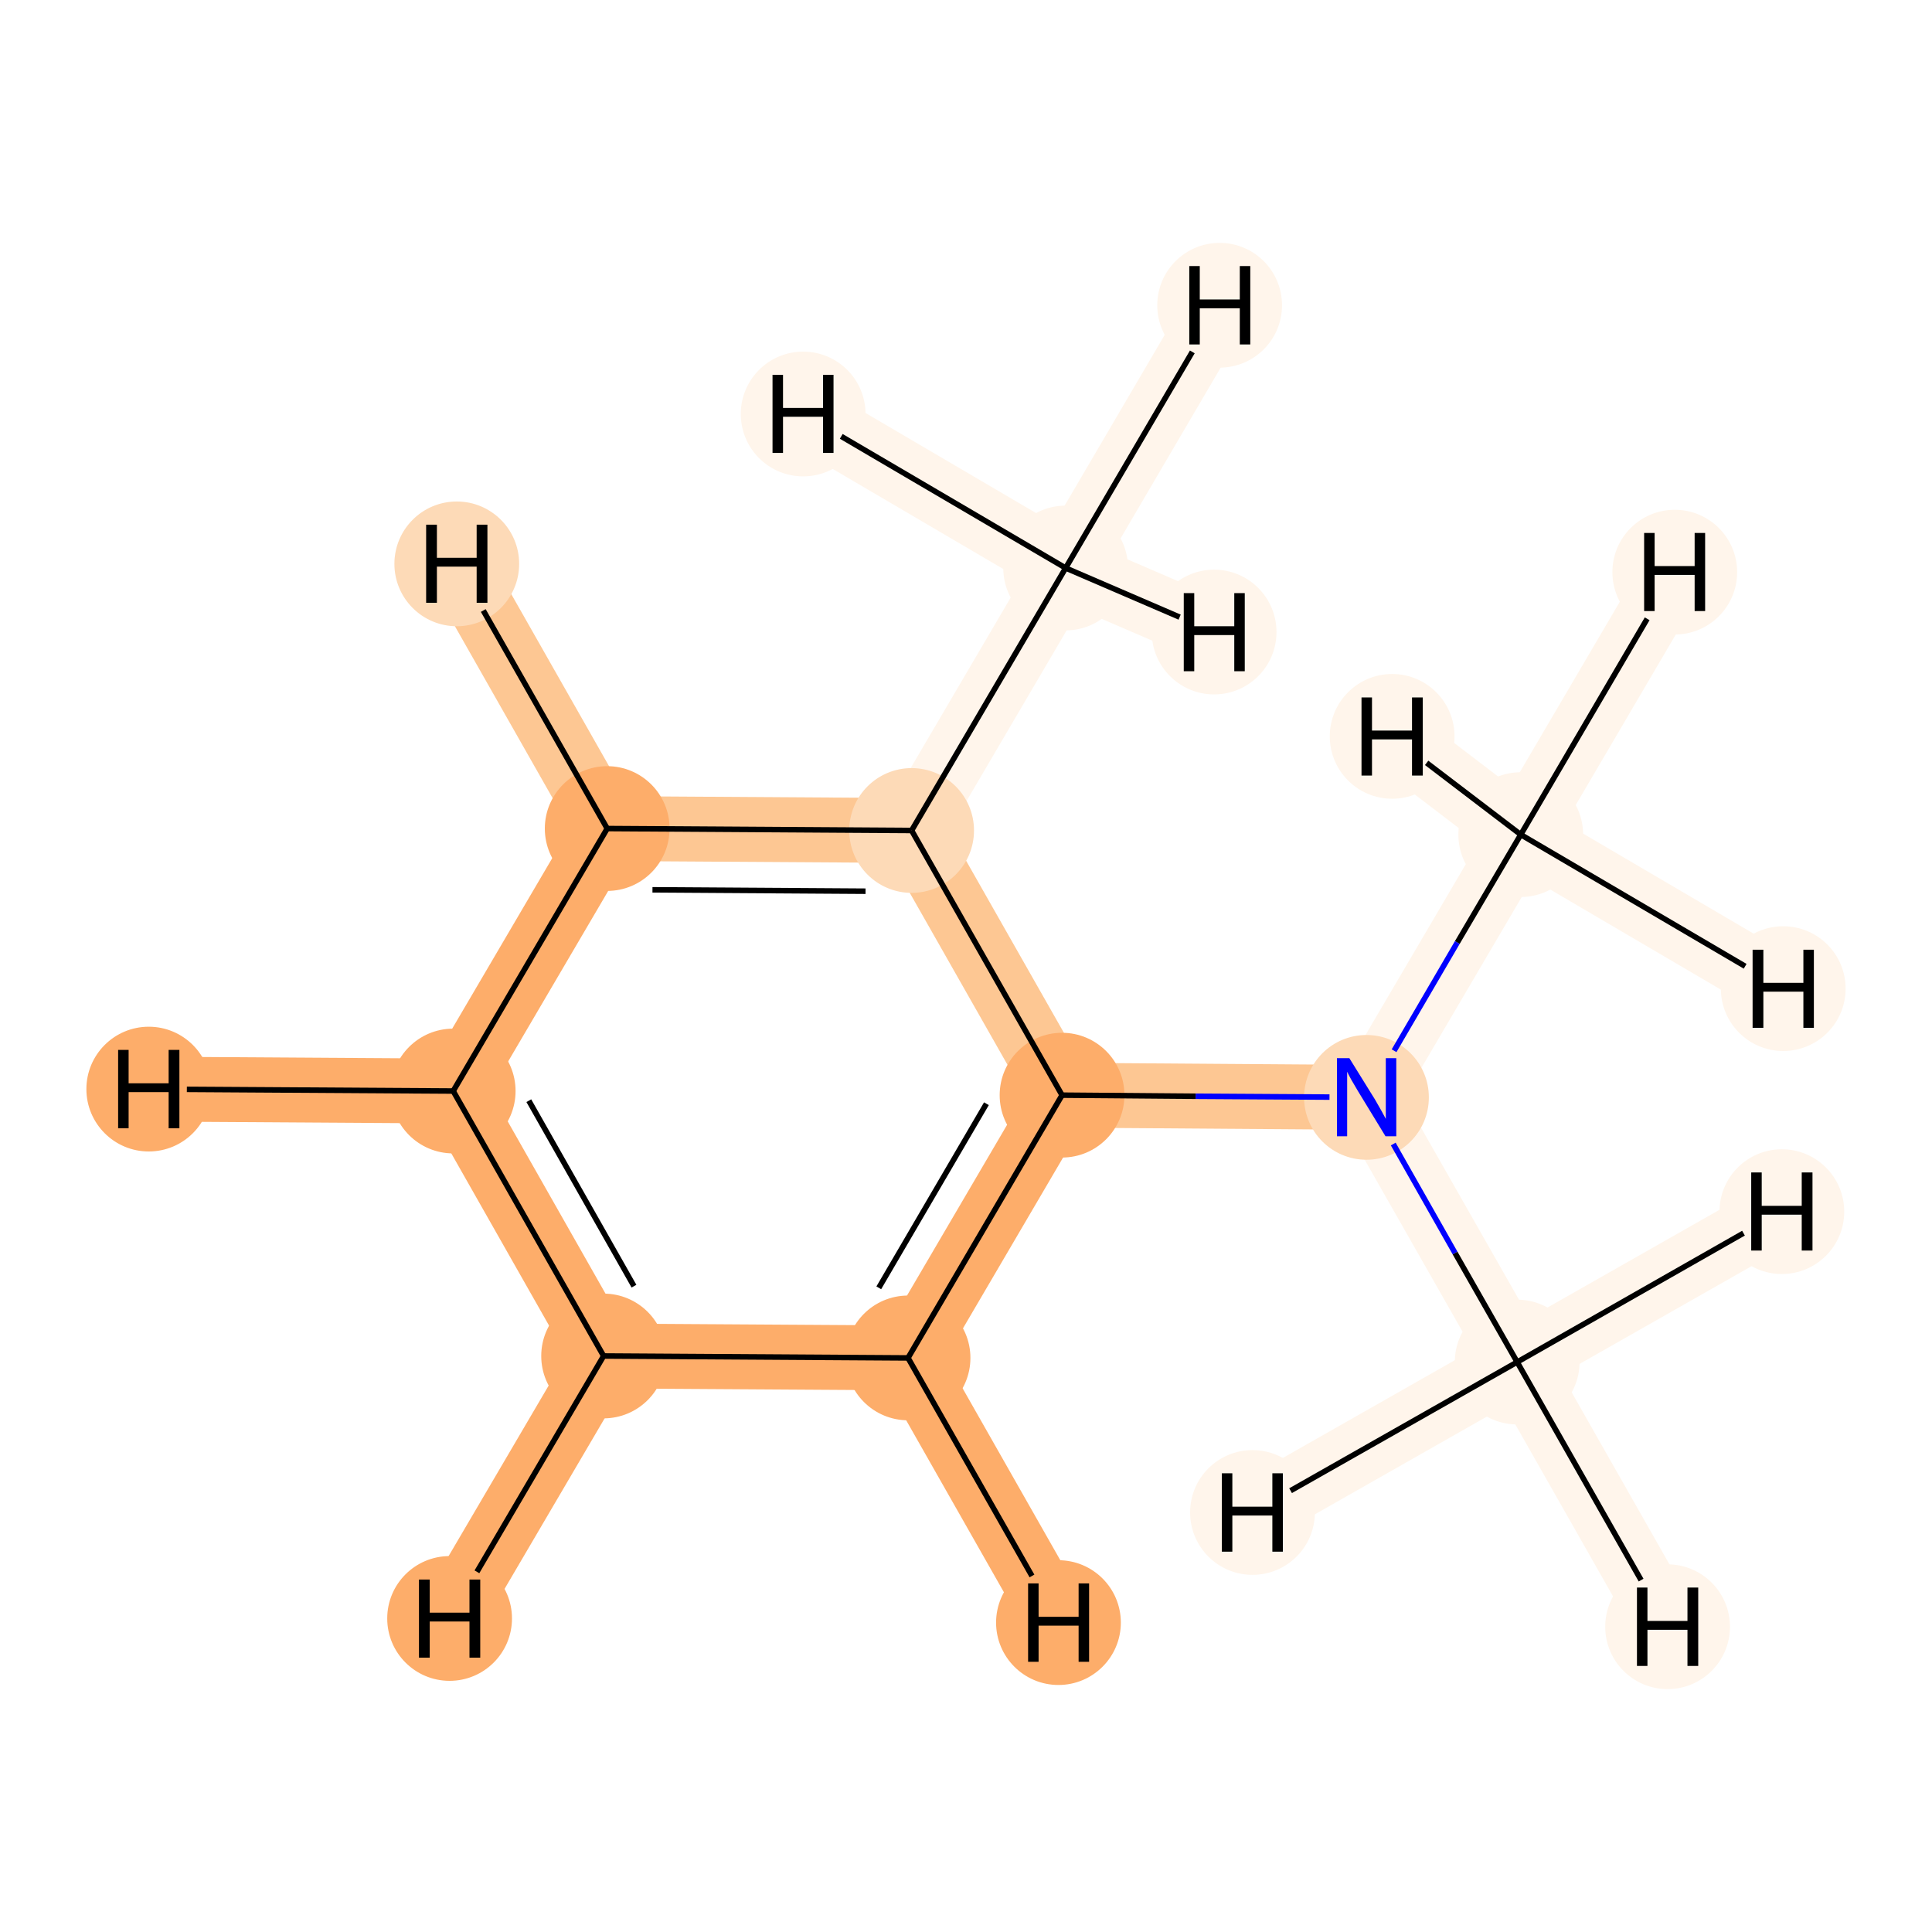 <?xml version='1.0' encoding='iso-8859-1'?>
<svg version='1.1' baseProfile='full'
              xmlns='http://www.w3.org/2000/svg'
                      xmlns:rdkit='http://www.rdkit.org/xml'
                      xmlns:xlink='http://www.w3.org/1999/xlink'
                  xml:space='preserve'
width='700px' height='700px' viewBox='0 0 700 700'>
<!-- END OF HEADER -->
<rect style='opacity:1.0;fill:#FFFFFF;stroke:none' width='700.0' height='700.0' x='0.0' y='0.0'> </rect>
<path d='M 551.0,302.4 L 495.1,397.6' style='fill:none;fill-rule:evenodd;stroke:#FFF5EB;stroke-width:23.5px;stroke-linecap:butt;stroke-linejoin:miter;stroke-opacity:1' />
<path d='M 551.0,302.4 L 606.8,207.3' style='fill:none;fill-rule:evenodd;stroke:#FFF5EB;stroke-width:23.5px;stroke-linecap:butt;stroke-linejoin:miter;stroke-opacity:1' />
<path d='M 551.0,302.4 L 504.4,266.8' style='fill:none;fill-rule:evenodd;stroke:#FFF5EB;stroke-width:23.5px;stroke-linecap:butt;stroke-linejoin:miter;stroke-opacity:1' />
<path d='M 551.0,302.4 L 646.1,358.2' style='fill:none;fill-rule:evenodd;stroke:#FFF5EB;stroke-width:23.5px;stroke-linecap:butt;stroke-linejoin:miter;stroke-opacity:1' />
<path d='M 495.1,397.6 L 384.8,396.8' style='fill:none;fill-rule:evenodd;stroke:#FDC793;stroke-width:23.5px;stroke-linecap:butt;stroke-linejoin:miter;stroke-opacity:1' />
<path d='M 495.1,397.6 L 549.7,493.5' style='fill:none;fill-rule:evenodd;stroke:#FFF5EB;stroke-width:23.5px;stroke-linecap:butt;stroke-linejoin:miter;stroke-opacity:1' />
<path d='M 384.8,396.8 L 329.0,492.0' style='fill:none;fill-rule:evenodd;stroke:#FDAD6A;stroke-width:23.5px;stroke-linecap:butt;stroke-linejoin:miter;stroke-opacity:1' />
<path d='M 384.8,396.8 L 330.3,300.9' style='fill:none;fill-rule:evenodd;stroke:#FDC793;stroke-width:23.5px;stroke-linecap:butt;stroke-linejoin:miter;stroke-opacity:1' />
<path d='M 329.0,492.0 L 218.7,491.3' style='fill:none;fill-rule:evenodd;stroke:#FDAD6A;stroke-width:23.5px;stroke-linecap:butt;stroke-linejoin:miter;stroke-opacity:1' />
<path d='M 329.0,492.0 L 383.5,587.9' style='fill:none;fill-rule:evenodd;stroke:#FDAD6A;stroke-width:23.5px;stroke-linecap:butt;stroke-linejoin:miter;stroke-opacity:1' />
<path d='M 218.7,491.3 L 164.2,395.3' style='fill:none;fill-rule:evenodd;stroke:#FDAD6A;stroke-width:23.5px;stroke-linecap:butt;stroke-linejoin:miter;stroke-opacity:1' />
<path d='M 218.7,491.3 L 162.9,586.4' style='fill:none;fill-rule:evenodd;stroke:#FDAD6A;stroke-width:23.5px;stroke-linecap:butt;stroke-linejoin:miter;stroke-opacity:1' />
<path d='M 164.2,395.3 L 220.0,300.2' style='fill:none;fill-rule:evenodd;stroke:#FDAD6A;stroke-width:23.5px;stroke-linecap:butt;stroke-linejoin:miter;stroke-opacity:1' />
<path d='M 164.2,395.3 L 53.9,394.6' style='fill:none;fill-rule:evenodd;stroke:#FDAD6A;stroke-width:23.5px;stroke-linecap:butt;stroke-linejoin:miter;stroke-opacity:1' />
<path d='M 220.0,300.2 L 330.3,300.9' style='fill:none;fill-rule:evenodd;stroke:#FDC793;stroke-width:23.5px;stroke-linecap:butt;stroke-linejoin:miter;stroke-opacity:1' />
<path d='M 220.0,300.2 L 165.5,204.3' style='fill:none;fill-rule:evenodd;stroke:#FDC793;stroke-width:23.5px;stroke-linecap:butt;stroke-linejoin:miter;stroke-opacity:1' />
<path d='M 330.3,300.9 L 386.1,205.8' style='fill:none;fill-rule:evenodd;stroke:#FFF5EB;stroke-width:23.5px;stroke-linecap:butt;stroke-linejoin:miter;stroke-opacity:1' />
<path d='M 386.1,205.8 L 441.9,110.6' style='fill:none;fill-rule:evenodd;stroke:#FFF5EB;stroke-width:23.5px;stroke-linecap:butt;stroke-linejoin:miter;stroke-opacity:1' />
<path d='M 386.1,205.8 L 291.0,150.0' style='fill:none;fill-rule:evenodd;stroke:#FFF5EB;stroke-width:23.5px;stroke-linecap:butt;stroke-linejoin:miter;stroke-opacity:1' />
<path d='M 386.1,205.8 L 439.9,229.0' style='fill:none;fill-rule:evenodd;stroke:#FFF5EB;stroke-width:23.5px;stroke-linecap:butt;stroke-linejoin:miter;stroke-opacity:1' />
<path d='M 549.7,493.5 L 604.2,589.4' style='fill:none;fill-rule:evenodd;stroke:#FFF5EB;stroke-width:23.5px;stroke-linecap:butt;stroke-linejoin:miter;stroke-opacity:1' />
<path d='M 549.7,493.5 L 645.6,439.0' style='fill:none;fill-rule:evenodd;stroke:#FFF5EB;stroke-width:23.5px;stroke-linecap:butt;stroke-linejoin:miter;stroke-opacity:1' />
<path d='M 549.7,493.5 L 453.8,548.0' style='fill:none;fill-rule:evenodd;stroke:#FFF5EB;stroke-width:23.5px;stroke-linecap:butt;stroke-linejoin:miter;stroke-opacity:1' />
<ellipse cx='551.0' cy='302.4' rx='22.1' ry='22.1'  style='fill:#FFF5EB;fill-rule:evenodd;stroke:#FFF5EB;stroke-width:1.0px;stroke-linecap:butt;stroke-linejoin:miter;stroke-opacity:1' />
<ellipse cx='495.1' cy='397.6' rx='22.1' ry='22.1'  style='fill:#FDDAB7;fill-rule:evenodd;stroke:#FDDAB7;stroke-width:1.0px;stroke-linecap:butt;stroke-linejoin:miter;stroke-opacity:1' />
<ellipse cx='384.8' cy='396.8' rx='22.1' ry='22.1'  style='fill:#FDAD6A;fill-rule:evenodd;stroke:#FDAD6A;stroke-width:1.0px;stroke-linecap:butt;stroke-linejoin:miter;stroke-opacity:1' />
<ellipse cx='329.0' cy='492.0' rx='22.1' ry='22.1'  style='fill:#FDAD6A;fill-rule:evenodd;stroke:#FDAD6A;stroke-width:1.0px;stroke-linecap:butt;stroke-linejoin:miter;stroke-opacity:1' />
<ellipse cx='218.7' cy='491.3' rx='22.1' ry='22.1'  style='fill:#FDAD6A;fill-rule:evenodd;stroke:#FDAD6A;stroke-width:1.0px;stroke-linecap:butt;stroke-linejoin:miter;stroke-opacity:1' />
<ellipse cx='164.2' cy='395.3' rx='22.1' ry='22.1'  style='fill:#FDAD6A;fill-rule:evenodd;stroke:#FDAD6A;stroke-width:1.0px;stroke-linecap:butt;stroke-linejoin:miter;stroke-opacity:1' />
<ellipse cx='220.0' cy='300.2' rx='22.1' ry='22.1'  style='fill:#FDAD6A;fill-rule:evenodd;stroke:#FDAD6A;stroke-width:1.0px;stroke-linecap:butt;stroke-linejoin:miter;stroke-opacity:1' />
<ellipse cx='330.3' cy='300.9' rx='22.1' ry='22.1'  style='fill:#FDDAB7;fill-rule:evenodd;stroke:#FDDAB7;stroke-width:1.0px;stroke-linecap:butt;stroke-linejoin:miter;stroke-opacity:1' />
<ellipse cx='386.1' cy='205.8' rx='22.1' ry='22.1'  style='fill:#FFF5EB;fill-rule:evenodd;stroke:#FFF5EB;stroke-width:1.0px;stroke-linecap:butt;stroke-linejoin:miter;stroke-opacity:1' />
<ellipse cx='549.7' cy='493.5' rx='22.1' ry='22.1'  style='fill:#FFF5EB;fill-rule:evenodd;stroke:#FFF5EB;stroke-width:1.0px;stroke-linecap:butt;stroke-linejoin:miter;stroke-opacity:1' />
<ellipse cx='606.8' cy='207.3' rx='22.1' ry='22.1'  style='fill:#FFF5EB;fill-rule:evenodd;stroke:#FFF5EB;stroke-width:1.0px;stroke-linecap:butt;stroke-linejoin:miter;stroke-opacity:1' />
<ellipse cx='504.4' cy='266.8' rx='22.1' ry='22.1'  style='fill:#FFF5EB;fill-rule:evenodd;stroke:#FFF5EB;stroke-width:1.0px;stroke-linecap:butt;stroke-linejoin:miter;stroke-opacity:1' />
<ellipse cx='646.1' cy='358.2' rx='22.1' ry='22.1'  style='fill:#FFF5EB;fill-rule:evenodd;stroke:#FFF5EB;stroke-width:1.0px;stroke-linecap:butt;stroke-linejoin:miter;stroke-opacity:1' />
<ellipse cx='383.5' cy='587.9' rx='22.1' ry='22.1'  style='fill:#FDAD6A;fill-rule:evenodd;stroke:#FDAD6A;stroke-width:1.0px;stroke-linecap:butt;stroke-linejoin:miter;stroke-opacity:1' />
<ellipse cx='162.9' cy='586.4' rx='22.1' ry='22.1'  style='fill:#FDAD6A;fill-rule:evenodd;stroke:#FDAD6A;stroke-width:1.0px;stroke-linecap:butt;stroke-linejoin:miter;stroke-opacity:1' />
<ellipse cx='53.9' cy='394.6' rx='22.1' ry='22.1'  style='fill:#FDAD6A;fill-rule:evenodd;stroke:#FDAD6A;stroke-width:1.0px;stroke-linecap:butt;stroke-linejoin:miter;stroke-opacity:1' />
<ellipse cx='165.5' cy='204.3' rx='22.1' ry='22.1'  style='fill:#FDDAB7;fill-rule:evenodd;stroke:#FDDAB7;stroke-width:1.0px;stroke-linecap:butt;stroke-linejoin:miter;stroke-opacity:1' />
<ellipse cx='441.9' cy='110.6' rx='22.1' ry='22.1'  style='fill:#FFF5EB;fill-rule:evenodd;stroke:#FFF5EB;stroke-width:1.0px;stroke-linecap:butt;stroke-linejoin:miter;stroke-opacity:1' />
<ellipse cx='291.0' cy='150.0' rx='22.1' ry='22.1'  style='fill:#FFF5EB;fill-rule:evenodd;stroke:#FFF5EB;stroke-width:1.0px;stroke-linecap:butt;stroke-linejoin:miter;stroke-opacity:1' />
<ellipse cx='439.9' cy='229.0' rx='22.1' ry='22.1'  style='fill:#FFF5EB;fill-rule:evenodd;stroke:#FFF5EB;stroke-width:1.0px;stroke-linecap:butt;stroke-linejoin:miter;stroke-opacity:1' />
<ellipse cx='604.2' cy='589.4' rx='22.1' ry='22.1'  style='fill:#FFF5EB;fill-rule:evenodd;stroke:#FFF5EB;stroke-width:1.0px;stroke-linecap:butt;stroke-linejoin:miter;stroke-opacity:1' />
<ellipse cx='645.6' cy='439.0' rx='22.1' ry='22.1'  style='fill:#FFF5EB;fill-rule:evenodd;stroke:#FFF5EB;stroke-width:1.0px;stroke-linecap:butt;stroke-linejoin:miter;stroke-opacity:1' />
<ellipse cx='453.8' cy='548.0' rx='22.1' ry='22.1'  style='fill:#FFF5EB;fill-rule:evenodd;stroke:#FFF5EB;stroke-width:1.0px;stroke-linecap:butt;stroke-linejoin:miter;stroke-opacity:1' />
<path class='bond-0 atom-0 atom-1' d='M 551.0,302.4 L 528.0,341.5' style='fill:none;fill-rule:evenodd;stroke:#000000;stroke-width:2.0px;stroke-linecap:butt;stroke-linejoin:miter;stroke-opacity:1' />
<path class='bond-0 atom-0 atom-1' d='M 528.0,341.5 L 505.1,380.7' style='fill:none;fill-rule:evenodd;stroke:#0000FF;stroke-width:2.0px;stroke-linecap:butt;stroke-linejoin:miter;stroke-opacity:1' />
<path class='bond-10 atom-0 atom-10' d='M 551.0,302.4 L 596.8,224.2' style='fill:none;fill-rule:evenodd;stroke:#000000;stroke-width:2.0px;stroke-linecap:butt;stroke-linejoin:miter;stroke-opacity:1' />
<path class='bond-11 atom-0 atom-11' d='M 551.0,302.4 L 516.9,276.4' style='fill:none;fill-rule:evenodd;stroke:#000000;stroke-width:2.0px;stroke-linecap:butt;stroke-linejoin:miter;stroke-opacity:1' />
<path class='bond-12 atom-0 atom-12' d='M 551.0,302.4 L 632.3,350.1' style='fill:none;fill-rule:evenodd;stroke:#000000;stroke-width:2.0px;stroke-linecap:butt;stroke-linejoin:miter;stroke-opacity:1' />
<path class='bond-1 atom-1 atom-2' d='M 481.7,397.5 L 433.2,397.2' style='fill:none;fill-rule:evenodd;stroke:#0000FF;stroke-width:2.0px;stroke-linecap:butt;stroke-linejoin:miter;stroke-opacity:1' />
<path class='bond-1 atom-1 atom-2' d='M 433.2,397.2 L 384.8,396.8' style='fill:none;fill-rule:evenodd;stroke:#000000;stroke-width:2.0px;stroke-linecap:butt;stroke-linejoin:miter;stroke-opacity:1' />
<path class='bond-8 atom-1 atom-9' d='M 504.8,414.5 L 527.2,454.0' style='fill:none;fill-rule:evenodd;stroke:#0000FF;stroke-width:2.0px;stroke-linecap:butt;stroke-linejoin:miter;stroke-opacity:1' />
<path class='bond-8 atom-1 atom-9' d='M 527.2,454.0 L 549.7,493.5' style='fill:none;fill-rule:evenodd;stroke:#000000;stroke-width:2.0px;stroke-linecap:butt;stroke-linejoin:miter;stroke-opacity:1' />
<path class='bond-2 atom-2 atom-3' d='M 384.8,396.8 L 329.0,492.0' style='fill:none;fill-rule:evenodd;stroke:#000000;stroke-width:2.0px;stroke-linecap:butt;stroke-linejoin:miter;stroke-opacity:1' />
<path class='bond-2 atom-2 atom-3' d='M 357.4,399.9 L 318.4,466.6' style='fill:none;fill-rule:evenodd;stroke:#000000;stroke-width:2.0px;stroke-linecap:butt;stroke-linejoin:miter;stroke-opacity:1' />
<path class='bond-9 atom-7 atom-2' d='M 330.3,300.9 L 384.8,396.8' style='fill:none;fill-rule:evenodd;stroke:#000000;stroke-width:2.0px;stroke-linecap:butt;stroke-linejoin:miter;stroke-opacity:1' />
<path class='bond-3 atom-3 atom-4' d='M 329.0,492.0 L 218.7,491.3' style='fill:none;fill-rule:evenodd;stroke:#000000;stroke-width:2.0px;stroke-linecap:butt;stroke-linejoin:miter;stroke-opacity:1' />
<path class='bond-13 atom-3 atom-13' d='M 329.0,492.0 L 373.9,571.0' style='fill:none;fill-rule:evenodd;stroke:#000000;stroke-width:2.0px;stroke-linecap:butt;stroke-linejoin:miter;stroke-opacity:1' />
<path class='bond-4 atom-4 atom-5' d='M 218.7,491.3 L 164.2,395.3' style='fill:none;fill-rule:evenodd;stroke:#000000;stroke-width:2.0px;stroke-linecap:butt;stroke-linejoin:miter;stroke-opacity:1' />
<path class='bond-4 atom-4 atom-5' d='M 229.7,466.0 L 191.6,398.8' style='fill:none;fill-rule:evenodd;stroke:#000000;stroke-width:2.0px;stroke-linecap:butt;stroke-linejoin:miter;stroke-opacity:1' />
<path class='bond-14 atom-4 atom-14' d='M 218.7,491.3 L 172.8,569.5' style='fill:none;fill-rule:evenodd;stroke:#000000;stroke-width:2.0px;stroke-linecap:butt;stroke-linejoin:miter;stroke-opacity:1' />
<path class='bond-5 atom-5 atom-6' d='M 164.2,395.3 L 220.0,300.2' style='fill:none;fill-rule:evenodd;stroke:#000000;stroke-width:2.0px;stroke-linecap:butt;stroke-linejoin:miter;stroke-opacity:1' />
<path class='bond-15 atom-5 atom-15' d='M 164.2,395.3 L 67.7,394.7' style='fill:none;fill-rule:evenodd;stroke:#000000;stroke-width:2.0px;stroke-linecap:butt;stroke-linejoin:miter;stroke-opacity:1' />
<path class='bond-6 atom-6 atom-7' d='M 220.0,300.2 L 330.3,300.9' style='fill:none;fill-rule:evenodd;stroke:#000000;stroke-width:2.0px;stroke-linecap:butt;stroke-linejoin:miter;stroke-opacity:1' />
<path class='bond-6 atom-6 atom-7' d='M 236.4,322.4 L 313.6,322.9' style='fill:none;fill-rule:evenodd;stroke:#000000;stroke-width:2.0px;stroke-linecap:butt;stroke-linejoin:miter;stroke-opacity:1' />
<path class='bond-16 atom-6 atom-16' d='M 220.0,300.2 L 175.1,221.2' style='fill:none;fill-rule:evenodd;stroke:#000000;stroke-width:2.0px;stroke-linecap:butt;stroke-linejoin:miter;stroke-opacity:1' />
<path class='bond-7 atom-7 atom-8' d='M 330.3,300.9 L 386.1,205.8' style='fill:none;fill-rule:evenodd;stroke:#000000;stroke-width:2.0px;stroke-linecap:butt;stroke-linejoin:miter;stroke-opacity:1' />
<path class='bond-17 atom-8 atom-17' d='M 386.1,205.8 L 432.0,127.5' style='fill:none;fill-rule:evenodd;stroke:#000000;stroke-width:2.0px;stroke-linecap:butt;stroke-linejoin:miter;stroke-opacity:1' />
<path class='bond-18 atom-8 atom-18' d='M 386.1,205.8 L 304.8,158.1' style='fill:none;fill-rule:evenodd;stroke:#000000;stroke-width:2.0px;stroke-linecap:butt;stroke-linejoin:miter;stroke-opacity:1' />
<path class='bond-19 atom-8 atom-19' d='M 386.1,205.8 L 427.4,223.6' style='fill:none;fill-rule:evenodd;stroke:#000000;stroke-width:2.0px;stroke-linecap:butt;stroke-linejoin:miter;stroke-opacity:1' />
<path class='bond-20 atom-9 atom-20' d='M 549.7,493.5 L 594.6,572.5' style='fill:none;fill-rule:evenodd;stroke:#000000;stroke-width:2.0px;stroke-linecap:butt;stroke-linejoin:miter;stroke-opacity:1' />
<path class='bond-21 atom-9 atom-21' d='M 549.7,493.5 L 631.7,446.8' style='fill:none;fill-rule:evenodd;stroke:#000000;stroke-width:2.0px;stroke-linecap:butt;stroke-linejoin:miter;stroke-opacity:1' />
<path class='bond-22 atom-9 atom-22' d='M 549.7,493.5 L 467.6,540.1' style='fill:none;fill-rule:evenodd;stroke:#000000;stroke-width:2.0px;stroke-linecap:butt;stroke-linejoin:miter;stroke-opacity:1' />
<path  class='atom-1' d='M 488.9 383.4
L 498.2 398.4
Q 499.1 399.9, 500.6 402.6
Q 502.0 405.3, 502.1 405.4
L 502.1 383.4
L 505.9 383.4
L 505.9 411.7
L 502.0 411.7
L 492.0 395.3
Q 490.9 393.4, 489.6 391.2
Q 488.4 389.0, 488.1 388.3
L 488.1 411.7
L 484.4 411.7
L 484.4 383.4
L 488.9 383.4
' fill='#0000FF'/>
<path  class='atom-10' d='M 595.7 193.1
L 599.5 193.1
L 599.5 205.1
L 614.0 205.1
L 614.0 193.1
L 617.8 193.1
L 617.8 221.4
L 614.0 221.4
L 614.0 208.3
L 599.5 208.3
L 599.5 221.4
L 595.7 221.4
L 595.7 193.1
' fill='#000000'/>
<path  class='atom-11' d='M 493.3 252.7
L 497.1 252.7
L 497.1 264.7
L 511.6 264.7
L 511.6 252.7
L 515.5 252.7
L 515.5 281.0
L 511.6 281.0
L 511.6 267.9
L 497.1 267.9
L 497.1 281.0
L 493.3 281.0
L 493.3 252.7
' fill='#000000'/>
<path  class='atom-12' d='M 635.0 344.1
L 638.9 344.1
L 638.9 356.1
L 653.4 356.1
L 653.4 344.1
L 657.2 344.1
L 657.2 372.4
L 653.4 372.4
L 653.4 359.3
L 638.9 359.3
L 638.9 372.4
L 635.0 372.4
L 635.0 344.1
' fill='#000000'/>
<path  class='atom-13' d='M 372.5 573.7
L 376.3 573.7
L 376.3 585.8
L 390.8 585.8
L 390.8 573.7
L 394.6 573.7
L 394.6 602.1
L 390.8 602.1
L 390.8 589.0
L 376.3 589.0
L 376.3 602.1
L 372.5 602.1
L 372.5 573.7
' fill='#000000'/>
<path  class='atom-14' d='M 151.8 572.3
L 155.7 572.3
L 155.7 584.3
L 170.1 584.3
L 170.1 572.3
L 174.0 572.3
L 174.0 600.6
L 170.1 600.6
L 170.1 587.5
L 155.7 587.5
L 155.7 600.6
L 151.8 600.6
L 151.8 572.3
' fill='#000000'/>
<path  class='atom-15' d='M 42.8 380.4
L 46.6 380.4
L 46.6 392.5
L 61.1 392.5
L 61.1 380.4
L 65.0 380.4
L 65.0 408.8
L 61.1 408.8
L 61.1 395.7
L 46.6 395.7
L 46.6 408.8
L 42.8 408.8
L 42.8 380.4
' fill='#000000'/>
<path  class='atom-16' d='M 154.4 190.1
L 158.3 190.1
L 158.3 202.1
L 172.7 202.1
L 172.7 190.1
L 176.6 190.1
L 176.6 218.4
L 172.7 218.4
L 172.7 205.3
L 158.3 205.3
L 158.3 218.4
L 154.4 218.4
L 154.4 190.1
' fill='#000000'/>
<path  class='atom-17' d='M 430.9 96.4
L 434.7 96.4
L 434.7 108.5
L 449.2 108.5
L 449.2 96.4
L 453.0 96.4
L 453.0 124.8
L 449.2 124.8
L 449.2 111.7
L 434.7 111.7
L 434.7 124.8
L 430.9 124.8
L 430.9 96.4
' fill='#000000'/>
<path  class='atom-18' d='M 279.9 135.8
L 283.7 135.8
L 283.7 147.8
L 298.2 147.8
L 298.2 135.8
L 302.0 135.8
L 302.0 164.1
L 298.2 164.1
L 298.2 151.0
L 283.7 151.0
L 283.7 164.1
L 279.9 164.1
L 279.9 135.8
' fill='#000000'/>
<path  class='atom-19' d='M 428.9 214.9
L 432.7 214.9
L 432.7 226.9
L 447.2 226.9
L 447.2 214.9
L 451.0 214.9
L 451.0 243.2
L 447.2 243.2
L 447.2 230.1
L 432.7 230.1
L 432.7 243.2
L 428.9 243.2
L 428.9 214.9
' fill='#000000'/>
<path  class='atom-20' d='M 593.1 575.2
L 596.9 575.2
L 596.9 587.3
L 611.4 587.3
L 611.4 575.2
L 615.3 575.2
L 615.3 603.6
L 611.4 603.6
L 611.4 590.5
L 596.9 590.5
L 596.9 603.6
L 593.1 603.6
L 593.1 575.2
' fill='#000000'/>
<path  class='atom-21' d='M 634.5 424.8
L 638.3 424.8
L 638.3 436.9
L 652.8 436.9
L 652.8 424.8
L 656.7 424.8
L 656.7 453.1
L 652.8 453.1
L 652.8 440.1
L 638.3 440.1
L 638.3 453.1
L 634.5 453.1
L 634.5 424.8
' fill='#000000'/>
<path  class='atom-22' d='M 442.7 533.8
L 446.5 533.8
L 446.5 545.9
L 461.0 545.9
L 461.0 533.8
L 464.8 533.8
L 464.8 562.2
L 461.0 562.2
L 461.0 549.1
L 446.5 549.1
L 446.5 562.2
L 442.7 562.2
L 442.7 533.8
' fill='#000000'/>
</svg>
